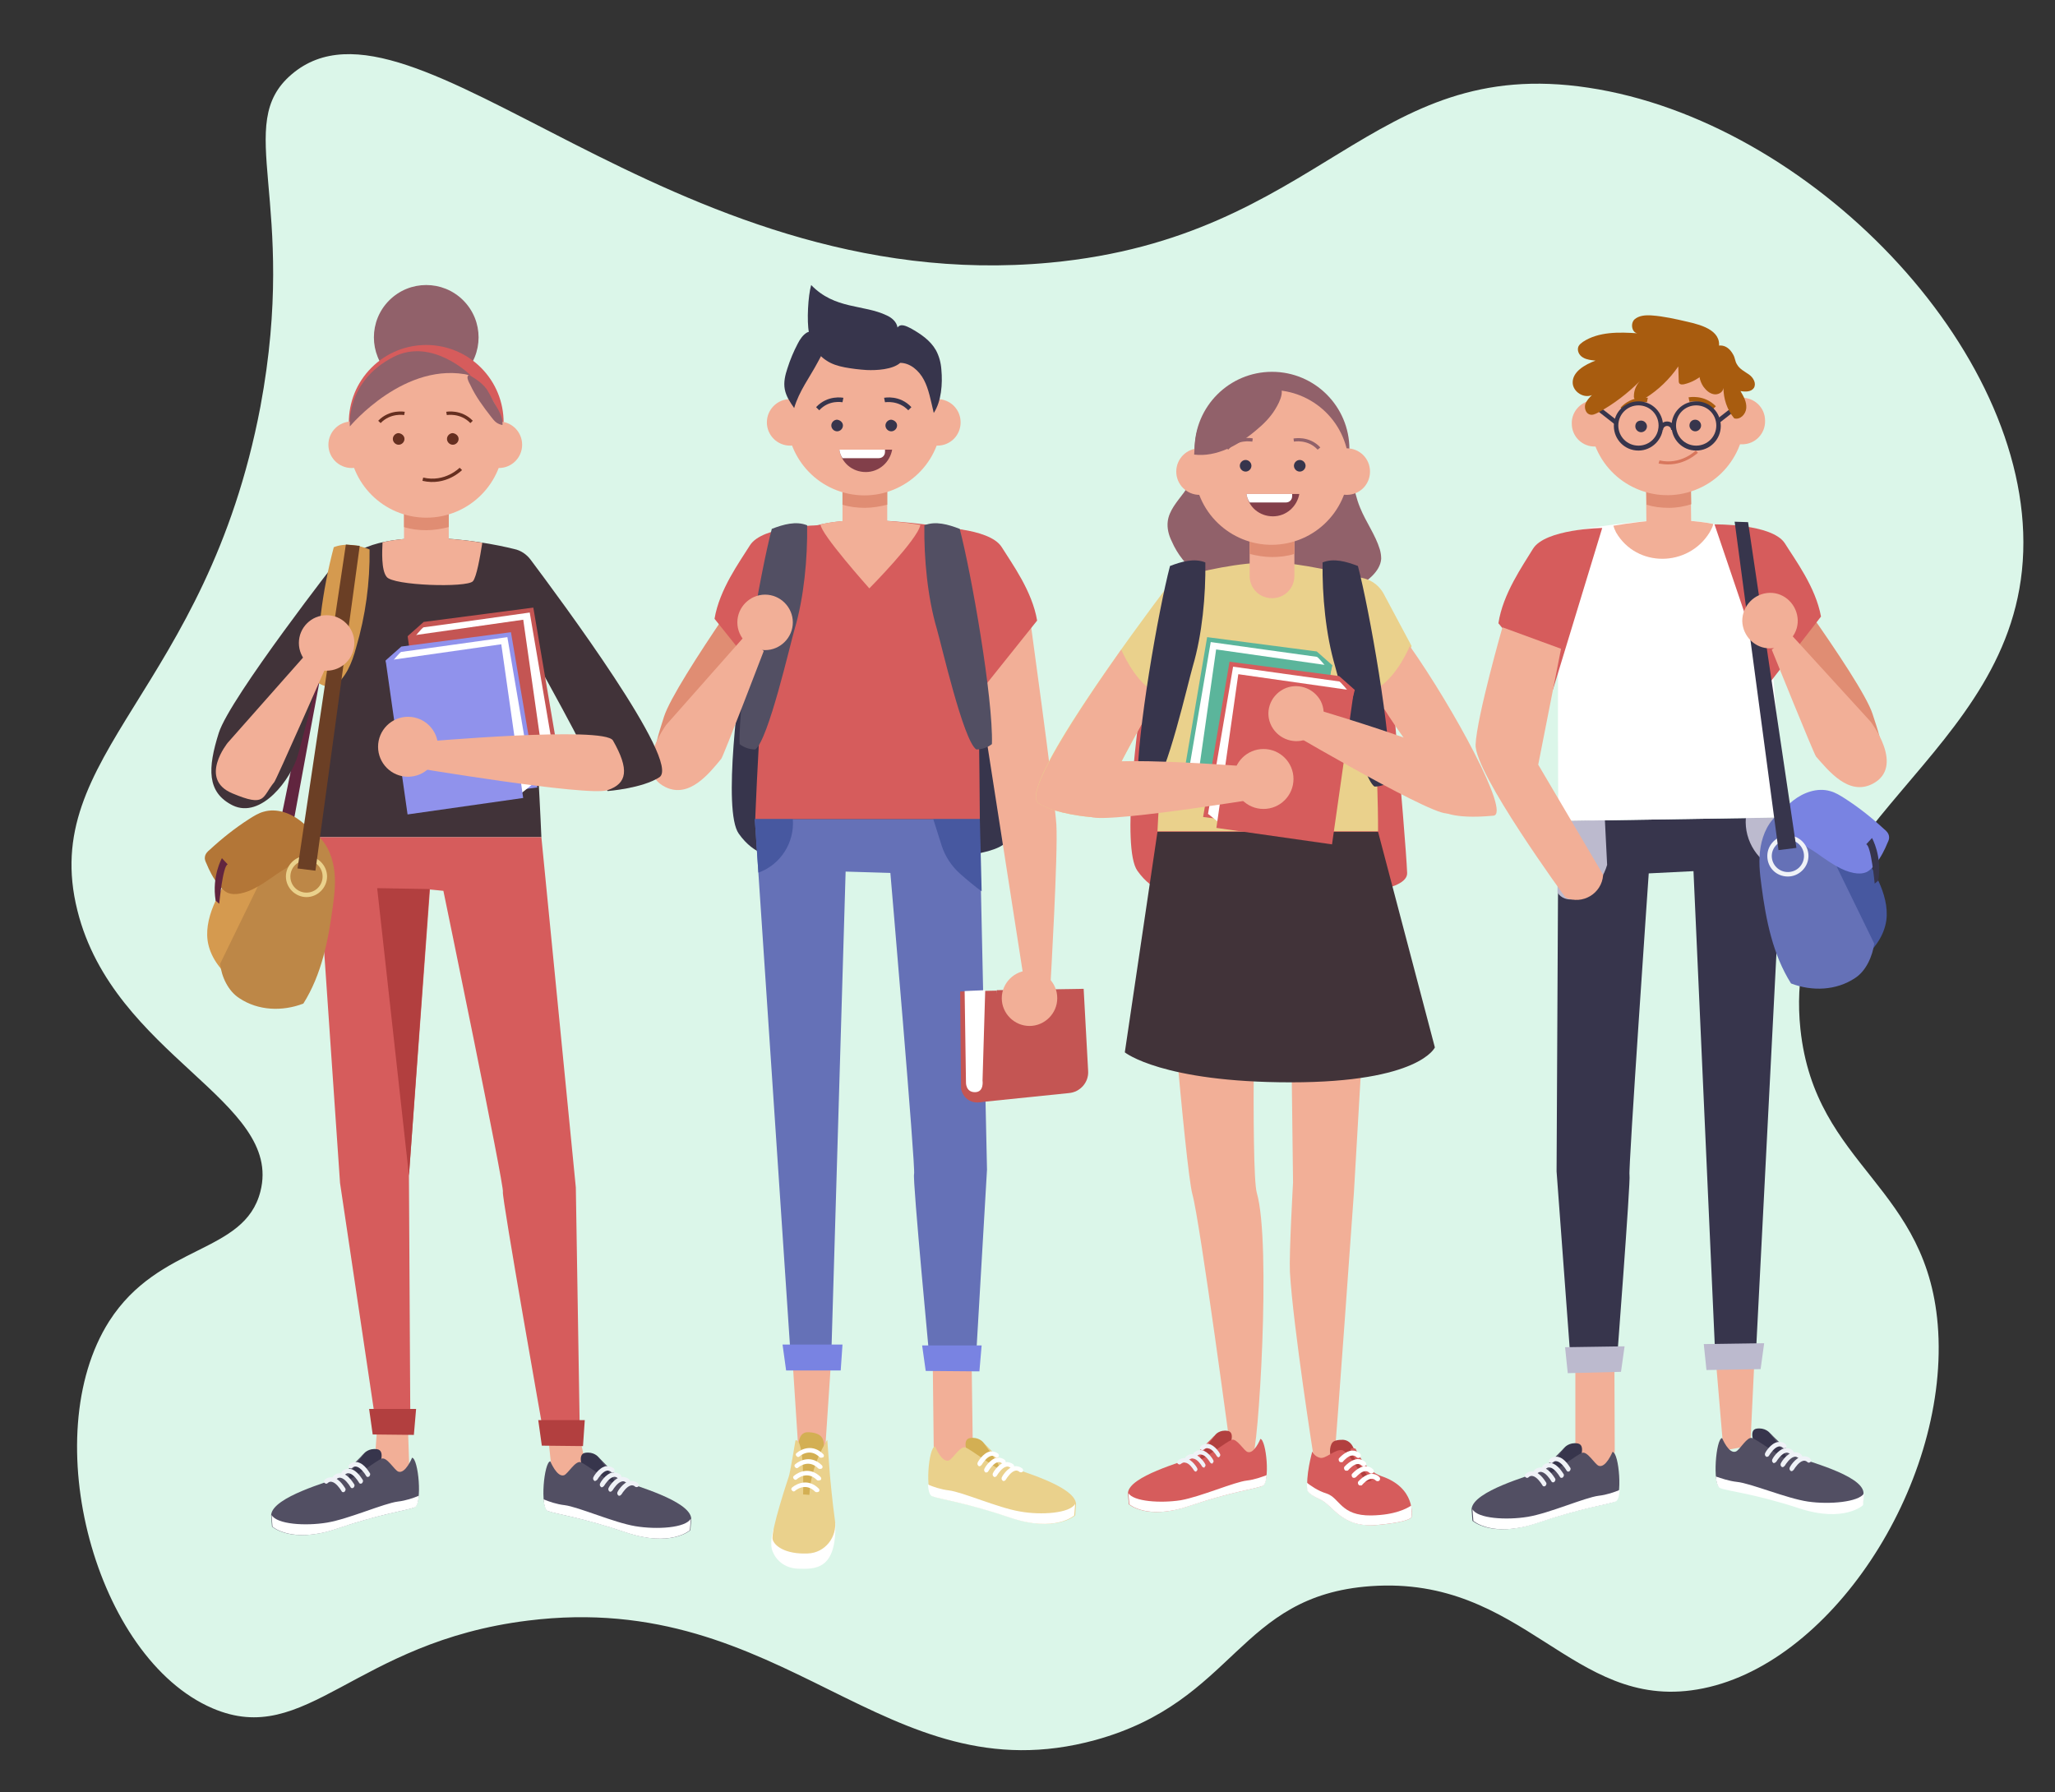 <?xml version="1.0" encoding="utf-8"?>
<!-- Generator: Adobe Illustrator 25.0.0, SVG Export Plug-In . SVG Version: 6.00 Build 0)  -->
<svg version="1.1" xmlns="http://www.w3.org/2000/svg" xmlns:xlink="http://www.w3.org/1999/xlink" x="0px" y="0px"
	 viewBox="0 0 459.3 400.6" style="enable-background:new 0 0 459.3 400.6;" xml:space="preserve">
<rect x="0" y="0" width="459.3" height="400.6" fill="#333333" stroke="none"/>
<style type="text/css">
	.st0{display:none;}
	.st1{display:inline;fill:#CEDBF4;}
	.st2{fill:#DBF6E9;}
	.st3{display:none;opacity:0.7;fill:#FFFFFF;}
	.st4{display:none;fill:#B8C6DD;}
	.st5{fill:#37354C;}
	.st6{fill:#F2AF97;}
	.st7{fill:#D65C5C;}
	.st8{fill:#E08D73;}
	.st9{fill:#6571B7;}
	.st10{fill:#D3AF53;}
	.st11{fill:#EAD18C;}
	.st12{fill:#FFFFFF;}
	.st13{fill:#7983E2;}
	.st14{fill:#524F63;}
	.st15{fill:#823F4A;}
	.st16{fill:#4758A0;}
	.st17{fill:#C45553;}
	.st18{fill:#413339;}
	.st19{fill:#61253F;}
	.st20{fill:#9092EC;}
	.st21{fill:#EFF2F7;}
	.st22{fill:#B23F3F;}
	.st23{fill:#D59A4F;}
	.st24{fill:#91616A;}
	.st25{fill:#662F20;}
	.st26{fill:none;stroke:#662F20;stroke-width:0.75;stroke-miterlimit:10;}
	.st27{fill:#BD8747;}
	.st28{fill:#B37637;}
	.st29{fill:#6B3F25;}
	.st30{fill:#5BB59B;}
	.st31{fill:#BCBACE;}
	.st32{fill:#A85C0F;}
	.st33{fill:#D8775D;}
	.st34{display:inline;}
	.st35{fill:#1D262D;}
</style>
<g id="BACKGROUND" class="st0">
	<rect x="-11.6" y="-48.9" class="st1" width="500" height="500"/>
</g>
<g id="OBJECTS">
	<path class="st2" d="M65.2,16.6c27-23,84,50.1,169.5,42.1C295.5,53,306.2,12.2,355,19.6c49.4,7.4,98.7,58.3,97.2,103.7
		c-1.5,46.1-54.6,61-49.8,106.7c3.3,31.1,28.9,34.8,30.8,67.6c2,34.7-24.3,75.1-53.9,80c-28,4.7-38.7-25.5-72.9-23.1
		c-29.8,2.1-30.1,25.7-61.6,34.4c-47.2,12.9-69-33.9-126.8-26.7c-38.9,4.8-49.5,28.6-70.5,19.6c-26.1-11.2-39.5-60.7-23.1-86.5
		c11.2-17.5,30.2-14.9,33.8-29c5.2-20.3-32.8-30.3-40.9-62.8c-8.8-35,28.8-49,40.9-112.6C66.8,44.8,51.9,27.9,65.2,16.6z"/>
	<path class="st3" d="M416.7,306.1c12.6-26,19.7-55.2,19.7-86c0-108.8-88.2-197-197-197s-197,88.2-197,197c0,30.8,7.1,60,19.7,86
		H416.7z"/>
	<ellipse class="st4" cx="112" cy="339.1" rx="60" ry="12"/>
	<ellipse class="st4" cx="212" cy="339.1" rx="60" ry="12"/>
	<ellipse class="st4" cx="299" cy="339.1" rx="60" ry="12"/>
	<ellipse class="st4" cx="371" cy="339.1" rx="60" ry="12"/>
	<g>
		<path class="st5" d="M177.7,122.9c0,0-9.3,11.1-11,20.8c-1.6,9.6-5.2,37.5-1.6,42.6c3.6,5.1,7.7,5.1,8.8,5.1
			c1.1,0,51.8,3.5,51.5-4.6c-0.3-8.1-5.2-61.6-5.2-61.6S198.3,113.8,177.7,122.9z"/>
		<path class="st6" d="M229.8,135.3c0,0,5.9,42.6,6.3,49c0.4,6.3-1.3,35.4-1.3,35.4l-5.9-0.4l-12.3-79L229.8,135.3z"/>
		<path class="st7" d="M217.1,118.9c-3.6-0.9-15.3-2.6-23.8-2.7l0,0c0,0-0.1,0-0.2,0c-0.2,0-0.2,0-0.2,0l0,0
			c-3.1,0.2-14.5,0.1-18.1,6.1c-4,6.6-6,60.8-6,60.8H219C219,183.1,218.6,119.2,217.1,118.9z"/>
		<path class="st8" d="M174,120.4c0,0-23.1,31.9-25.6,39.8c-2.5,7.9-3.3,10.2,2.5,13.1c6.4,3.1,10.3-4.5,11.8-9.9
			c2.3-8.7,8.2-22.3,8.5-23.4C171.8,138.4,174,120.4,174,120.4z"/>
		<polygon class="st6" points="208.4,298 208.7,324.3 209.9,327.2 217.5,329.1 217,292.3 		"/>
		<polygon class="st6" points="185.9,301.8 184.4,324.4 178.4,323.4 176.9,300.4 		"/>
		<path class="st9" d="M168.7,183.1l8.2,122.7l8.8,0.4l3.3-111.4l10,0.3c0,0,5.7,66.3,5.3,67.3s3.7,43.9,3.7,43.9l10-0.4l2.6-44.5
			l-1.7-78.3H168.7z"/>
		<g>
			<path class="st10" d="M216.3,325c0,0-1.4-3.3,0.5-3.6s2.9,0.9,2.9,0.9l4.5,5.2l2.3,3.8l-3.6-1.7L216.3,325z"/>
			<path class="st11" d="M209,323.3c0,0,1.5,3.7,3.1,3.1c0.9-0.4,2.5-3.3,3.7-2.9c1.2,0.5,5.7,3.9,7.4,4.8c1.7,0.9-3.5-6-3.5-6
				s4.4,4.7,6,5.5c1.5,0.8,14.5,4.2,14.8,8.3l-0.2,2.6c0,0-4.3,3.9-14.3,0.5c-10-3.4-15.7-4.1-17.5-4.8S207.5,323.4,209,323.3z"/>
			<path class="st12" d="M227.9,337.8c-4.8-0.8-12.7-4.3-15.8-4.7c-1.8-0.2-3.5-0.8-4.7-1.3c0.1,1.4,0.4,2.4,0.9,2.6
				c1.8,0.7,7.5,1.4,17.5,4.8c10,3.4,14.3-0.5,14.3-0.5l0.2-2.6C239.2,338.2,232.7,338.7,227.9,337.8z"/>
			<g>
				<path class="st12" d="M218.9,327.7c-0.1,0-0.2,0-0.2-0.1c-0.2-0.1-0.3-0.4-0.2-0.7c0-0.1,1.2-2.2,2.8-2.5
					c0.6-0.1,1.3,0.1,1.8,0.5c0.2,0.2,0.2,0.5,0.1,0.7c-0.2,0.2-0.5,0.2-0.7,0.1c-0.3-0.3-0.7-0.4-1-0.3c-0.9,0.2-1.8,1.5-2.1,2
					C219.2,327.6,219.1,327.7,218.9,327.7z"/>
			</g>
			<g>
				<path class="st12" d="M220.4,329.1c-0.1,0-0.2,0-0.2-0.1c-0.2-0.1-0.3-0.4-0.2-0.7c0-0.1,1.2-2.2,2.8-2.5
					c0.6-0.1,1.3,0.1,1.8,0.5c0.2,0.2,0.2,0.5,0.1,0.7c-0.2,0.2-0.5,0.2-0.7,0.1c-0.3-0.3-0.7-0.4-1-0.3c-0.9,0.2-1.8,1.5-2.1,2
					C220.8,329,220.6,329.1,220.4,329.1z"/>
			</g>
			<g>
				<path class="st12" d="M222.3,330.1c-0.1,0-0.2,0-0.2-0.1c-0.2-0.1-0.3-0.4-0.2-0.7c0-0.1,1.2-2.2,2.8-2.5
					c0.6-0.1,1.3,0.1,1.8,0.5c0.2,0.2,0.2,0.5,0.1,0.7c-0.2,0.2-0.5,0.2-0.7,0.1c-0.3-0.3-0.7-0.4-1-0.3c-0.9,0.2-1.8,1.5-2.1,2
					C222.7,330,222.5,330.1,222.3,330.1z"/>
			</g>
			<g>
				<path class="st12" d="M224.3,331c-0.1,0-0.2,0-0.2-0.1c-0.2-0.1-0.3-0.4-0.2-0.7c0-0.1,1.2-2.2,2.8-2.5c0.6-0.1,1.3,0.1,1.8,0.5
					c0.2,0.2,0.2,0.5,0.1,0.7c-0.2,0.2-0.5,0.2-0.7,0.1c-0.3-0.3-0.7-0.4-1-0.3c-0.9,0.2-1.8,1.5-2.1,2
					C224.7,330.9,224.5,331,224.3,331z"/>
			</g>
		</g>
		<path class="st7" d="M159.7,138.3l12,15l11.5-35.9c0,0-12.8,0-15.6,4.5C165.3,125.6,160.8,131.7,159.7,138.3z"/>
		<polygon class="st13" points="206.1,300.7 219.4,300.7 218.9,306.5 206.9,306.4 		"/>
		<polygon class="st13" points="174.9,300.5 188.3,300.5 187.9,306.3 175.7,306.3 		"/>
		<path class="st14" d="M168.8,167.5c2.9-2,7.8-23.5,8.8-26.9c2.1-7.1,2.9-15.8,2.8-23.2c-2.5-1-5.3-0.2-7.9,0.8
			c-2.6,9.9-7.5,37.9-7.2,48.1C166.3,167.1,167.6,167.5,168.8,167.5z"/>
		<path class="st6" d="M177.2,139.1c0,3.4-2.8,6.2-6.2,6.2c-3.4,0-6.2-2.8-6.2-6.2c0-3.4,2.8-6.2,6.2-6.2
			C174.4,132.9,177.2,135.7,177.2,139.1z"/>
		<path class="st6" d="M166.5,142.1L148.9,162c0,0-7.6,10.2-0.2,13.9c5.3,2.6,9.7-2.9,12.5-6.3c0.5-0.6,9.5-24.1,9.5-24.1
			L166.5,142.1z"/>
		<path class="st6" d="M205.7,117.3c-3.6-0.6-7.8-1-12.4-1.1l0,0c0,0-0.1,0-0.2,0c-0.2,0-0.2,0-0.2,0l0,0c-1.7,0.1-5.6,0.1-9.5,1
			c-0.1,2,10.9,14.3,10.9,14.3S205.2,120.5,205.7,117.3z"/>
		<path class="st6" d="M193.3,104.4L193.3,104.4c-2.8,0-5,2.2-5,5v9.3c0,2.8,2.2,5,5,5l0,0c2.8,0,5-2.2,5-5v-9.3
			C198.3,106.6,196,104.4,193.3,104.4z"/>
		<path class="st8" d="M193.3,101.4L193.3,101.4c-2.8,0-5,2.2-5,5v6.4c1.6,0.5,3.3,0.7,5,0.7c1.7,0,3.4-0.3,5-0.7v-6.4
			C198.3,103.6,196,101.4,193.3,101.4z"/>
		
			<ellipse transform="matrix(0.159 -0.987 0.987 0.159 70.269 269.358)" class="st6" cx="193.3" cy="93.4" rx="17.3" ry="17.3"/>
		<circle class="st6" cx="176.6" cy="94.4" r="5.2"/>
		<path class="st6" d="M214.7,94.4c0,2.9-2.3,5.2-5.2,5.2c-2.9,0-5.2-2.3-5.2-5.2s2.3-5.2,5.2-5.2C212.4,89.2,214.7,91.5,214.7,94.4
			z"/>
		<path class="st5" d="M188.4,95.1c0,0.7-0.6,1.3-1.3,1.3c-0.7,0-1.3-0.6-1.3-1.3c0-0.7,0.6-1.3,1.3-1.3
			C187.8,93.9,188.4,94.4,188.4,95.1z"/>
		<path class="st5" d="M200.5,95.1c0,0.7-0.6,1.3-1.3,1.3c-0.7,0-1.3-0.6-1.3-1.3c0-0.7,0.6-1.3,1.3-1.3
			C199.9,93.9,200.5,94.4,200.5,95.1z"/>
		<g>
			<path class="st5" d="M183.1,91.7l-0.7-0.7c2.6-2.8,6-2.1,6.1-2.1l-0.2,1C188.2,89.9,185.3,89.3,183.1,91.7z"/>
		</g>
		<g>
			<path class="st5" d="M203,91.7c-2.2-2.3-5.1-1.8-5.2-1.8l-0.2-1c0.1,0,3.5-0.7,6.1,2.1L203,91.7z"/>
		</g>
		<g>
			<path class="st12" d="M172.8,341.9c0,0-0.7,2.7-0.3,4.3c0.4,1.5,2,4.2,5.8,4.4c3.8,0.1,8.7,0.4,8.4-10.2L172.8,341.9z"/>
			<path class="st10" d="M178.4,325c0.3-0.6-0.7-5.1,2.4-4.9c3.1,0.2,3.5,1.6,3.3,3.9c-0.2,2.2-1.7,11.2-1.7,11.2l-4.4,0.4
				L178.4,325z"/>
			<path class="st11" d="M177.8,321.9c0,0-1.3,7.8-1.5,8.1c-0.1,0.3-4.1,12.2-3.6,14.1c0.4,1.4,2.8,3.3,7.8,3.1
				c3.9-0.1,6.7-3.7,6.1-7.5c-0.5-3.4-1.1-9.8-1.1-9.9c0-0.2-0.6-8-0.6-8s-3.7,5.5-4,12.3l-1.4-0.1
				C179.5,334,179.9,321.5,177.8,321.9z"/>
			<g>
				<path class="st12" d="M183.6,325.8c-0.1,0-0.3,0-0.4-0.1c-2.2-2.2-4.4-0.3-4.5-0.2c-0.2,0.2-0.5,0.2-0.7-0.1
					c-0.2-0.2-0.2-0.5,0.1-0.7c1.1-0.9,3.6-2,5.9,0.3c0.2,0.2,0.2,0.5,0,0.7C183.9,325.7,183.7,325.8,183.6,325.8z"/>
			</g>
			<g>
				<path class="st12" d="M183.3,328.3c-0.1,0-0.3,0-0.4-0.1c-2.2-2.2-4.4-0.3-4.5-0.2c-0.2,0.2-0.5,0.2-0.7-0.1
					c-0.2-0.2-0.2-0.5,0.1-0.7c1.1-0.9,3.6-2,5.9,0.3c0.2,0.2,0.2,0.5,0,0.7C183.5,328.3,183.4,328.3,183.3,328.3z"/>
			</g>
			<g>
				<path class="st12" d="M183,330.9c-0.1,0-0.3,0-0.4-0.1c-2.2-2.2-4.4-0.3-4.5-0.2c-0.2,0.2-0.5,0.2-0.7-0.1
					c-0.2-0.2-0.2-0.5,0.1-0.7c1.1-0.9,3.6-2,5.9,0.3c0.2,0.2,0.2,0.5,0,0.7C183.2,330.8,183.1,330.9,183,330.9z"/>
			</g>
			<g>
				<path class="st12" d="M182.6,333.5c-0.1,0-0.3,0-0.4-0.1c-2.2-2.2-4.4-0.3-4.5-0.2c-0.2,0.2-0.5,0.2-0.7-0.1
					c-0.2-0.2-0.2-0.5,0.1-0.7c1.1-0.9,3.6-2,5.9,0.3c0.2,0.2,0.2,0.5,0,0.7C182.9,333.4,182.8,333.5,182.6,333.5z"/>
			</g>
		</g>
		<path class="st7" d="M231.8,138.7l-12,15l-11.5-35.9c0,0,12.8,0,15.6,4.5C226.2,126,230.7,132.1,231.8,138.7z"/>
		<path class="st14" d="M218.2,167.5c-2.9-2-7.8-23.5-8.8-26.9c-2.1-7.1-2.9-15.8-2.8-23.2c2.5-1,5.3-0.2,7.9,0.8
			c2.6,9.9,7.5,37.9,7.2,48.1C220.7,167.1,219.4,167.5,218.2,167.5z"/>
		<path class="st5" d="M201.2,81.1c-1.7,1.5-5.3,1.7-7.5,1.6c-1.6-0.1-3.3-0.3-4.9-0.6c-1.5-0.3-2.9-0.7-4.2-1.6
			c-2-1.3-3.3-3.7-3.8-6.2c-0.5-2.5-0.2-8.2,0.5-10.6c5.3,5.5,11.7,4.3,16.9,6.8c1.1,0.5,2.2,1.4,2.4,2.7c0.7-1,2-0.3,3,0.2
			c2.1,1.2,4.3,2.6,5.6,4.9c0.7,1.3,1.1,2.8,1.2,4.3c0.3,3.2,0,7.1-1.7,9.7c-0.7-2.9-1.1-5.3-2.2-7.4S203.4,81.1,201.2,81.1z"/>
		<path class="st5" d="M177.5,91.2c-0.9-1.3-1.8-2.6-2.1-4.2c-0.3-1.6,0.1-3.2,0.6-4.7c0.6-1.9,1.4-3.8,2.3-5.5c0.5-1,1.2-2,2.1-2.5
			c1.5-0.7,3.3,0.1,3.9,1.8c0.5,1.6-0.8,3.4-1.5,4.8C181,84.3,178.6,87.4,177.5,91.2z"/>
		<g>
			<path class="st15" d="M187.6,100.5c0.4,2.9,2.9,5,5.9,5s5.4-2.2,5.9-5H187.6z"/>
			<path class="st12" d="M187.6,100.5c0.1,0.7,0.3,1.3,0.7,1.9h8.1c0.8,0,1.4-0.6,1.4-1.4v-0.5H187.6z"/>
		</g>
		<path class="st16" d="M169.5,195l0.1,0c4.9-1.8,8-6.7,7.6-11.9l0,0h-8.5L169.5,195z"/>
		<path class="st16" d="M219,183.1h-10.4l1.9,6c0.8,2.4,2.2,4.5,4.1,6.2c1.6,1.4,3.5,3,4.8,3.9L219,183.1z"/>
		<path class="st17" d="M214.6,221.6l0.2,21.8l0.2,0.6c1,2.8,4.8,3.3,6.4,0.7l0.3-0.5l1.1-22.8L214.6,221.6z"/>
		<path class="st17" d="M242.2,221l-19.4,0.3l-4.4,25.1l20.5-2.1c2.5-0.2,4.5-2.4,4.3-5L242.2,221z"/>
		<path class="st12" d="M215.6,221.5l0.3,20.4c0,0-0.1,2.2,2,2.2s1.7-2.6,1.7-2.6l0.6-20.2L215.6,221.5z"/>
		<path class="st6" d="M236.3,223.1c0,3.4-2.8,6.2-6.2,6.2c-3.4,0-6.2-2.8-6.2-6.2s2.8-6.2,6.2-6.2
			C233.5,216.9,236.3,219.6,236.3,223.1z"/>
	</g>
	<g>
		<path class="st18" d="M118.6,125.1c-0.9-1.2-2.2-2.1-3.7-2.4c-3.6-0.9-11.1-2.4-19.6-2.5l0,0c0,0-0.1,0-0.2,0c-0.2,0-0.2,0-0.2,0
			l0,0c-3.1,0.2-14.5,0.1-18.1,6.1c-4,6.6-6,60.8-6,60.8H121c0,0-1-24.4-2.8-42.4c4.8,8.8,11.1,20.2,11.1,20.7
			c0,0.8,6.5,11.4,6.5,11.4s7.8-0.6,11.6-3.1C152.3,170.3,125.1,133.8,118.6,125.1z"/>
		<path class="st19" d="M76,122.5c0,0-4,12.5-4.8,18c-0.7,5.5-9,45.4-9,45.4h3c0,0,8-43.8,8.6-45.8c0.5-2,5.2-15.7,5.2-15.7
			L76,122.5z"/>
		<polygon class="st17" points="91.2,142.1 94.7,139 119.2,135.8 125.1,170.5 99.5,173.7 		"/>
		<path class="st12" d="M92.4,142.7c0,0,2-2.5,2.3-2.5s23.7-3.3,23.7-3.3l5.6,32.9l-3,2.4l-23.4,1.6L92.4,142.7z"/>
		
			<rect x="93.5" y="140.1" transform="matrix(0.99 -0.141 0.141 0.99 -21.212 16.671)" class="st17" width="26.1" height="34.7"/>
		<polygon class="st20" points="86.2,147.6 89.7,144.5 114.2,141.3 120.1,176 94.5,179.2 		"/>
		<path class="st12" d="M87.4,148.2c0,0,2-2.5,2.3-2.5c0.2,0,23.7-3.3,23.7-3.3l5.6,32.9l-3,2.4l-23.4,1.6L87.4,148.2z"/>
		
			<rect x="88.6" y="145.6" transform="matrix(0.99 -0.141 0.141 0.99 -22.043 16.022)" class="st20" width="26.1" height="34.7"/>
		<circle class="st6" cx="91.2" cy="166.9" r="6.7"/>
		<path class="st18" d="M76,124.4c0,0-24.6,31.5-27.1,39.4c-2.5,7.9-2.7,13.3,3.1,16.2c6.4,3.1,13.1-5.9,14.6-11.3
			c2.3-8.7,6.3-23.6,6.7-24.7C73.8,142.4,76,124.4,76,124.4z"/>
		<polygon class="st6" points="121.6,312.6 123.5,330.4 126.2,334.5 132,332.1 129.5,321 127.4,310.4 		"/>
		<polygon class="st6" points="90.9,310.8 91.5,328.7 89.4,333.2 83.4,331.6 84.2,320.3 84.9,309.4 		"/>
		<path class="st7" d="M70.7,187.1l5.3,77.3l7.7,51.7h8l-0.3-53.3l4.7-64l3,0.3c0,0,13.7,66.3,13.3,67.3c-0.3,1,9.2,54.6,9.2,54.6h8
			l-0.9-55.6l-7.7-78.3H70.7z"/>
		<g>
			<path class="st5" d="M130.3,328.3c0,0-1.4-3.3,0.5-3.6c1.9-0.3,2.9,0.9,2.9,0.9l4.5,5.2l2.3,3.8l-3.6-1.7L130.3,328.3z"/>
			<path class="st14" d="M123,326.6c0,0,1.5,3.7,3.1,3.1c0.9-0.4,2.5-3.3,3.7-2.9c1.2,0.5,5.7,3.9,7.4,4.8c1.7,0.9-3.5-6-3.5-6
				s4.4,4.7,6,5.5c1.5,0.8,14.5,4.2,14.8,8.3l-0.2,2.6c0,0-4.3,3.9-14.3,0.5c-10-3.4-15.7-4.1-17.5-4.8
				C120.6,337,121.6,326.7,123,326.6z"/>
			<path class="st12" d="M142,341.1c-4.8-0.8-12.7-4.3-15.8-4.7c-1.8-0.2-3.5-0.8-4.7-1.3c0.1,1.4,0.4,2.4,0.9,2.6
				c1.8,0.7,7.5,1.4,17.5,4.8c10,3.4,14.3-0.5,14.3-0.5l0.2-2.6C153.3,341.5,146.8,341.9,142,341.1z"/>
			<g>
				<path class="st21" d="M133,331c-0.1,0-0.2,0-0.2-0.1c-0.2-0.1-0.3-0.4-0.2-0.7c0-0.1,1.2-2.2,2.8-2.5c0.6-0.1,1.3,0.1,1.8,0.5
					c0.2,0.2,0.2,0.5,0.1,0.7c-0.2,0.2-0.5,0.2-0.7,0.1c-0.3-0.3-0.7-0.4-1-0.3c-0.9,0.2-1.8,1.5-2.1,2
					C133.3,330.9,133.1,331,133,331z"/>
			</g>
			<g>
				<path class="st21" d="M134.5,332.4c-0.1,0-0.2,0-0.2-0.1c-0.2-0.1-0.3-0.4-0.2-0.7c0-0.1,1.2-2.2,2.8-2.5
					c0.6-0.1,1.3,0.1,1.8,0.5c0.2,0.2,0.2,0.5,0.1,0.7c-0.2,0.2-0.5,0.2-0.7,0.1c-0.3-0.3-0.7-0.4-1-0.3c-0.9,0.2-1.8,1.5-2.1,2
					C134.8,332.3,134.7,332.4,134.5,332.4z"/>
			</g>
			<g>
				<path class="st21" d="M136.4,333.4c-0.1,0-0.2,0-0.2-0.1c-0.2-0.1-0.3-0.4-0.2-0.7c0-0.1,1.2-2.2,2.8-2.5
					c0.6-0.1,1.3,0.1,1.8,0.5c0.2,0.2,0.2,0.5,0.1,0.7c-0.2,0.2-0.5,0.2-0.7,0.1c-0.3-0.3-0.7-0.4-1-0.3c-0.9,0.2-1.8,1.5-2.1,2
					C136.7,333.3,136.6,333.4,136.4,333.4z"/>
			</g>
			<g>
				<path class="st21" d="M138.4,334.3c-0.1,0-0.2,0-0.2-0.1c-0.2-0.1-0.3-0.4-0.2-0.7c0-0.1,1.2-2.2,2.8-2.5
					c0.6-0.1,1.3,0.1,1.8,0.5c0.2,0.2,0.2,0.5,0.1,0.7c-0.2,0.2-0.5,0.2-0.7,0.1c-0.3-0.3-0.7-0.4-1-0.3c-0.9,0.2-1.8,1.5-2.1,2
					C138.7,334.2,138.6,334.3,138.4,334.3z"/>
			</g>
		</g>
		<g>
			<path class="st5" d="M84.8,327.5c0,0,1.4-3.3-0.5-3.6c-1.9-0.3-2.9,0.9-2.9,0.9l-4.5,5.2l-2.3,3.8l3.6-1.7L84.8,327.5z"/>
			<path class="st14" d="M92.1,325.8c0,0-1.5,3.7-3.1,3.1c-0.9-0.4-2.5-3.3-3.7-2.9c-1.2,0.5-5.7,3.9-7.4,4.8c-1.7,0.9,3.5-6,3.5-6
				s-4.4,4.7-6,5.5c-1.5,0.8-14.5,4.2-14.8,8.3l0.2,2.6c0,0,4.3,3.9,14.3,0.5c10-3.4,15.7-4.1,17.5-4.8
				C94.5,336.1,93.5,325.9,92.1,325.8z"/>
			<path class="st12" d="M73.1,340.3c4.8-0.8,12.7-4.3,15.8-4.7c1.8-0.2,3.5-0.8,4.7-1.3c-0.1,1.4-0.4,2.4-0.9,2.6
				c-1.8,0.7-7.5,1.4-17.5,4.8c-10,3.4-14.3-0.5-14.3-0.5l-0.2-2.6C61.9,340.7,68.3,341.1,73.1,340.3z"/>
			<g>
				<path class="st21" d="M82.2,330.1c-0.2,0-0.3-0.1-0.4-0.3c-0.3-0.5-1.2-1.8-2.1-2c-0.4-0.1-0.7,0-1,0.3
					c-0.2,0.2-0.5,0.1-0.7-0.1c-0.2-0.2-0.1-0.5,0.1-0.7c0.6-0.5,1.2-0.6,1.8-0.5c1.6,0.3,2.7,2.4,2.8,2.5c0.1,0.2,0,0.5-0.2,0.7
					C82.3,330.1,82.2,330.1,82.2,330.1z"/>
			</g>
			<g>
				<path class="st21" d="M80.6,331.6c-0.2,0-0.3-0.1-0.4-0.3c-0.3-0.5-1.2-1.8-2.1-2c-0.4-0.1-0.7,0-1,0.3
					c-0.2,0.2-0.5,0.1-0.7-0.1c-0.2-0.2-0.1-0.5,0.1-0.7c0.6-0.5,1.2-0.6,1.8-0.5c1.6,0.3,2.7,2.4,2.8,2.5c0.1,0.2,0,0.5-0.2,0.7
					C80.8,331.6,80.7,331.6,80.6,331.6z"/>
			</g>
			<g>
				<path class="st21" d="M78.7,332.6c-0.2,0-0.3-0.1-0.4-0.3c-0.3-0.5-1.2-1.8-2.1-2c-0.4-0.1-0.7,0-1,0.3
					c-0.2,0.2-0.5,0.1-0.7-0.1c-0.2-0.2-0.1-0.5,0.1-0.7c0.6-0.5,1.2-0.6,1.8-0.5c1.6,0.3,2.7,2.4,2.8,2.5c0.1,0.2,0,0.5-0.2,0.7
					C78.9,332.6,78.8,332.6,78.7,332.6z"/>
			</g>
			<g>
				<path class="st21" d="M76.7,333.5c-0.2,0-0.3-0.1-0.4-0.3c-0.3-0.5-1.2-1.8-2.1-2c-0.4-0.1-0.7,0-1,0.3
					c-0.2,0.2-0.5,0.1-0.7-0.1c-0.2-0.2-0.1-0.5,0.1-0.7c0.6-0.5,1.2-0.6,1.8-0.5c1.6,0.3,2.7,2.4,2.8,2.5c0.1,0.2,0,0.5-0.2,0.7
					C76.9,333.5,76.8,333.5,76.7,333.5z"/>
			</g>
		</g>
		<polygon class="st22" points="120.3,317.4 130.7,317.4 130.3,323.2 121.1,323.1 		"/>
		<polygon class="st22" points="82.5,314.9 93,314.9 92.5,320.7 83.3,320.6 		"/>
		<path class="st6" d="M94.5,165.8c0,0,40.6-3.6,42.5-0.3c3.7,6.5,3.2,9.6-1.2,11.1c-4.4,1.5-44.2-5.2-44.2-5.2L94.5,165.8z"/>
		<path class="st23" d="M74.4,153.6c2.9-2,4.3-5.5,5.2-8.9c2.1-7.1,3.1-14.5,3-21.9c-2.5-1-5.5-1.5-8-0.5c-2.6,9.9-3.9,20-3.6,30.2
			C71.9,153.2,73.2,153.6,74.4,153.6z"/>
		<path class="st6" d="M105.7,129.9c0.8-0.9,1.6-5.4,2.1-8.6c-3.6-0.6-7.8-1-12.4-1.1l0,0c0,0-0.1,0-0.2,0c-0.2,0-0.2,0-0.2,0l0,0
			c-1.7,0.1-5.6,0.1-9.5,1c-0.1,2-0.3,6.2,0.9,7.7C87.7,130.9,104.4,131.4,105.7,129.9z"/>
		<polygon class="st22" points="96,198.7 84.3,198.5 91.4,262.7 		"/>
		<path class="st6" d="M95.3,108.4L95.3,108.4c-2.8,0-5,2.2-5,5v9.3c0,2.8,2.2,5,5,5h0c2.8,0,5-2.2,5-5v-9.3
			C100.3,110.6,98,108.4,95.3,108.4z"/>
		<path class="st8" d="M95.3,106.4L95.3,106.4c-2.8,0-5,2.2-5,5v6.4c1.6,0.5,3.3,0.7,5,0.7c1.7,0,3.4-0.3,5-0.7v-6.4
			C100.3,108.6,98,106.4,95.3,106.4z"/>
		
			<ellipse transform="matrix(0.707 -0.707 0.707 0.707 -25.419 89.471)" class="st24" cx="95.3" cy="75.4" rx="11.7" ry="11.7"/>
		
			<ellipse transform="matrix(0.707 -0.707 0.707 0.707 -38.855 95.036)" class="st7" cx="95.3" cy="94.4" rx="17.3" ry="17.3"/>
		<circle class="st6" cx="95.3" cy="98.4" r="17.3"/>
		<circle class="st6" cx="78.6" cy="99.4" r="5.2"/>
		<circle class="st6" cx="111.5" cy="99.4" r="5.2"/>
		<path class="st24" d="M78.2,95.3c0,0,12.4-14.9,27-11.4c0,0-8.6-8.6-17.3-4.1C77.2,85.3,78.2,95.3,78.2,95.3z"/>
		<path class="st25" d="M90.4,98.1c0,0.7-0.6,1.3-1.3,1.3c-0.7,0-1.3-0.6-1.3-1.3c0-0.7,0.6-1.3,1.3-1.3
			C89.8,96.9,90.4,97.4,90.4,98.1z"/>
		<path class="st25" d="M102.5,98.1c0,0.7-0.6,1.3-1.3,1.3c-0.7,0-1.3-0.6-1.3-1.3c0-0.7,0.6-1.3,1.3-1.3
			C101.9,96.9,102.5,97.4,102.5,98.1z"/>
		<path class="st26" d="M90.4,92.4c0,0-3.2-0.6-5.6,1.9"/>
		<path class="st26" d="M99.8,92.4c0,0,3.2-0.6,5.6,1.9"/>
		<path class="st26" d="M103,104.8c0,0-3.4,3.5-8.5,2.3"/>
		<path class="st23" d="M48.2,201.3c-1.3,2.8-2.2,5.9-1.8,8.9c0.5,3.5,2.7,6.5,5.5,8.7c1.6,1.3,3.4,2.3,5.4,2.4
			c2.6,0.1,5-1.6,6.5-3.7c5.5-7.9,8-23.5,1.8-31.8c-2.1-2.8-4.5-4.3-7.4-1.7c-2.2,1.9-3.5,5.8-5,8.3
			C51.5,195.3,49.6,198.2,48.2,201.3z"/>
		<path class="st27" d="M49.2,215.4c2.6-5.3,5.2-10.7,7.8-16c2-4.2,4.4-8.9,5.2-13.5c2.4-1.7,5.8-1.4,8.2,0.4
			c2.4,1.7,3.7,4.6,4.2,7.5c0.5,2.9,0.2,5.8-0.2,8.7c-1,7.6-2.5,15.3-6.6,21.8c-4.7,1.8-10.1,1.6-14.3-1.2
			C51,221.5,49.5,218.3,49.2,215.4z"/>
		<path class="st28" d="M67.2,183.5c-2.3-1.8-5.4-2.9-8.2-2.1c-1.2,0.3-2.3,1-3.4,1.7c-3.1,2-6,4.3-8.7,6.8c-0.5,0.4-1,0.9-1.1,1.6
			c-0.1,0.5,0.1,1,0.3,1.4c0.7,1.7,1.5,3.3,2.7,4.8c0.6,0.7,1.2,1.4,2,1.8c0.9,0.4,1.9,0.4,2.9,0.2c2.6-0.5,4.9-2.1,7.1-3.6
			C65.9,192.3,74.7,189.4,67.2,183.5z"/>
		<g>
			<path class="st11" d="M68.5,200.5c-2.5,0-4.6-2.1-4.6-4.6c0-2.5,2.1-4.6,4.6-4.6c2.5,0,4.6,2.1,4.6,4.6
				C73.1,198.4,71,200.5,68.5,200.5z M68.5,192.3c-2,0-3.6,1.6-3.6,3.6c0,2,1.6,3.6,3.6,3.6c2,0,3.6-1.6,3.6-3.6
				C72.1,193.9,70.5,192.3,68.5,192.3z"/>
		</g>
		<path class="st19" d="M49.6,191.8c0,0-2.3,4-1.4,9.5L49,202c0,0,0.8-8.6,1.9-8.8L49.6,191.8z"/>
		<polygon class="st29" points="80.4,122 70.5,194.6 66.5,194.1 77.3,121.7 		"/>
		<circle class="st6" cx="73" cy="143.7" r="6.2"/>
		<path class="st6" d="M68.5,146.1L50.9,166c0,0-6.6,8.1,1,11.3c7.6,3.2,6.6,0.9,9.4-2.5c0.5-0.6,11.4-25.4,11.4-25.4L68.5,146.1z"
			/>
		<path class="st24" d="M105.1,86c1.2,2.6,2.9,4.9,4.7,7.2c0.3,0.4,0.7,0.9,1.1,1.2c0.4,0.3,0.9,0.5,1.4,0.6c0.2-1.8-1-3.5-1.9-5.1
			c-0.7-1.2-1.2-2.5-2.1-3.5c-0.8-0.9-1.8-1.6-2.8-2.2c-0.5-0.3-0.8-0.6-1,0C104.4,84.8,104.9,85.6,105.1,86z"/>
	</g>
	<g>
		<path class="st24" d="M264.6,110.1c-1.5,2-3.3,4-3.6,6.4c-0.2,1.5,0.2,3.1,0.9,4.5c2.5,5.8,8.1,9.9,14.1,11.8
			c6,1.9,12.5,1.8,18.8,0.8c4.3-0.7,8.8-1.8,11.9-4.9c1-1,1.9-2.3,2-3.8c0-0.7-0.1-1.4-0.3-2.1c-1-3.3-3.1-6.1-4.4-9.3
			c-1.7-4.1-1.9-8.5-2.7-12.9c-0.8-4.3-2.1-8.8-5.4-11.7c-3.1-2.8-7.6-3.7-11.6-3c-5.6,1-10.9,5.1-13.6,10.1
			C268.1,100.7,267.7,105.8,264.6,110.1z"/>
		<path class="st7" d="M266.8,131.2c0,0-9.3,11.1-11,20.8c-1.6,9.6-5.2,37.5-1.6,42.6c3.6,5.1,7.7,5.1,8.8,5.1
			c1.1,0,51.8,3.5,51.5-4.6c-0.3-8.1-5.2-61.6-5.2-61.6S287.3,122,266.8,131.2z"/>
		<path class="st11" d="M315.5,144.4c-2.6-4.9-4.9-9.2-6.3-11.8c-0.9-1.6-2.4-2.8-4.2-3.3c-4.8-1.2-14.6-3.5-20.4-3.6
			c-7.9-0.1-16.3,2.1-20,3c-1.5,0.4-2.8,1.2-3.7,2.4c-6.5,8.6-33.7,45.2-28.8,48.4c3.8,2.5,11.6,3.1,11.6,3.1s6.5-10.6,6.5-11.4
			c0-0.5,6.4-11.9,11.1-20.7c-1.8,18-2.6,35.3-2.6,35.3H308c0,0,0.1-13.3-1.4-30.6c0.4,1.4,1.1,3.1,2,5"/>
		<path class="st6" d="M260.2,202.6c0,0,4.7,58.3,6.3,64.3c1.7,6,8.7,58.5,8.7,58.5s3.3,0.5,4.7,0.2c1.3-0.3,4.3-47.7,1-59
			c-1.4-4.9-0.3-59-0.3-59l7.7-0.3l0.7,57c0,0-0.9,15.9-0.7,20c0.7,12,5.3,41.3,5.3,41.3s4.3,1.3,4.7-0.7c0.3-2,4.3-58.3,4.3-58.3
			l4.3-74l-42.7,2L260.2,202.6z"/>
		<g>
			<path class="st6" d="M315.1,144.4c9.8,13.9,22.6,37.5,18.7,37.9c-9.4,0.9-11.6-1.1-11.6-1.1s-2-7.3-4.4-10.8
				c-0.9-1.3-6.6-8.4-10.9-16.1C311.2,152.4,314.1,146.7,315.1,144.4z"/>
		</g>
		<path class="st18" d="M258.7,185.9l-7.3,49.3c0,0,8.3,6.7,37.1,6.7c28.8,0,32.2-7.8,32.2-7.8L308,185.9H258.7z"/>
		<g>
			<path class="st22" d="M274.8,323.2c0,0,1.4-3.1-0.4-3.4c-1.8-0.3-2.7,0.8-2.7,0.8l-4.2,4.9l-2.2,3.6l3.4-1.6L274.8,323.2z"/>
			<path class="st7" d="M281.7,321.6c0,0-1.4,3.5-2.9,2.9c-0.8-0.3-2.4-3.1-3.5-2.7c-1.1,0.4-5.3,3.6-7,4.5
				c-1.6,0.8,3.3-5.6,3.3-5.6s-4.2,4.4-5.6,5.2c-1.4,0.8-13.7,4-13.9,7.8l0.2,2.5c0,0,4,3.6,13.4,0.4c9.4-3.2,14.8-3.8,16.4-4.5
				C284,331.4,283,321.7,281.7,321.6z"/>
			<path class="st12" d="M263.9,335.3c4.5-0.8,12-4.1,14.8-4.4c1.7-0.2,3.3-0.8,4.4-1.2c-0.1,1.3-0.4,2.2-0.9,2.4
				c-1.7,0.7-7,1.3-16.4,4.5c-9.4,3.2-13.4-0.4-13.4-0.4l-0.2-2.5C253.3,335.6,259.4,336,263.9,335.3z"/>
			<g>
				<path class="st21" d="M272.4,325.7c-0.2,0-0.3-0.1-0.4-0.2c-0.3-0.5-1.1-1.7-2-1.8c-0.3-0.1-0.6,0-1,0.3
					c-0.2,0.2-0.5,0.1-0.7-0.1c-0.2-0.2-0.1-0.5,0.1-0.7c0.5-0.4,1.1-0.6,1.7-0.5c1.5,0.3,2.6,2.2,2.6,2.3c0.1,0.2,0,0.5-0.2,0.6
					C272.5,325.7,272.4,325.7,272.4,325.7z"/>
			</g>
			<g>
				<path class="st21" d="M270.9,327.1c-0.2,0-0.3-0.1-0.4-0.2c-0.3-0.5-1.1-1.7-2-1.8c-0.3-0.1-0.6,0-1,0.3
					c-0.2,0.2-0.5,0.1-0.7-0.1c-0.2-0.2-0.1-0.5,0.1-0.7c0.5-0.4,1.1-0.6,1.7-0.5c1.5,0.3,2.6,2.2,2.6,2.3c0.1,0.2,0,0.5-0.2,0.6
					C271.1,327.1,271,327.1,270.9,327.1z"/>
			</g>
			<g>
				<path class="st21" d="M269.1,328c-0.2,0-0.3-0.1-0.4-0.2c-0.3-0.5-1.1-1.7-2-1.8c-0.3-0.1-0.6,0-1,0.3c-0.2,0.2-0.5,0.1-0.7-0.1
					c-0.2-0.2-0.1-0.5,0.1-0.7c0.5-0.4,1.1-0.6,1.7-0.5c1.5,0.3,2.6,2.2,2.6,2.3c0.1,0.2,0,0.5-0.2,0.6
					C269.3,328,269.2,328,269.1,328z"/>
			</g>
			<g>
				<path class="st21" d="M267.3,328.9c-0.2,0-0.3-0.1-0.4-0.2c-0.3-0.5-1.1-1.7-2-1.8c-0.3-0.1-0.6,0-1,0.3
					c-0.2,0.2-0.5,0.1-0.7-0.1c-0.2-0.2-0.1-0.5,0.1-0.7c0.5-0.4,1.1-0.6,1.7-0.5c1.5,0.3,2.6,2.2,2.6,2.3c0.1,0.2,0,0.5-0.2,0.6
					C267.4,328.8,267.4,328.9,267.3,328.9z"/>
			</g>
		</g>
		<g>
			<path class="st22" d="M302.3,323.2c-0.5-0.9-1.4-1.5-2.5-1.4c-0.6,0-1.2,0.1-1.6,0.3c-1.1,0.5-1.1,2.9-0.7,3.4
				c0.4,0.5,5.2,8.5,5.2,8.5s4.8-1.6,4.7-2.2c-0.1-0.6-4-6.4-4-6.4S302.8,324.2,302.3,323.2z"/>
			<path class="st7" d="M293.3,324.4c0,0-1.6,5.7-1,8.6c0,0-0.1,0.8,2.8,2.1c2.9,1.3,4.7,6.5,13,5.7c8.3-0.8,7.4-2,7.4-2
				s1-6.3-6.8-8.9c-3.8-1.3-5.7-6.1-5.7-6.1s-1.4-0.6-1.1,0.6c0.3,1.2,4.7,6.5,4.7,6.5l-1.4,0.3c0,0-3.7-6.9-5.3-7.1
				c-1.6-0.2-3.7,2.1-4.9,1.7C293.7,325.5,293.3,324.4,293.3,324.4z"/>
			<path class="st12" d="M308.1,340.8c8.3-0.8,7.4-2,7.4-2s0.1-1-0.1-2.3c-0.9,0.6-3.5,2.1-8.9,2.2c-6.9,0.1-7-3.9-10-4.9
				c-2-0.6-3.6-1.8-4.4-2.4c0,0.6,0,1.1,0.1,1.6c0,0-0.1,0.8,2.8,2.1C298,336.4,299.8,341.7,308.1,340.8z"/>
			<g>
				<path class="st12" d="M299.8,326.8c-0.1,0-0.3,0-0.4-0.1c-0.2-0.2-0.3-0.6-0.1-0.8c0.1-0.1,1.4-1.6,2.9-1.7
					c0.7,0,1.3,0.2,1.8,0.7c0.2,0.2,0.2,0.6,0,0.8c-0.2,0.2-0.6,0.2-0.8,0c-0.3-0.3-0.6-0.4-0.9-0.4c-0.9,0-1.8,1-2.1,1.3
					C300.1,326.8,300,326.8,299.8,326.8z"/>
			</g>
			<g>
				<path class="st12" d="M301,328.7c-0.1,0-0.3,0-0.4-0.1c-0.2-0.2-0.3-0.6-0.1-0.8c0.1-0.1,1.4-1.6,2.9-1.7c0.7,0,1.3,0.2,1.8,0.7
					c0.2,0.2,0.2,0.6,0,0.8c-0.2,0.2-0.6,0.2-0.8,0c-0.3-0.3-0.6-0.4-0.9-0.4c-0.9,0-1.8,1-2.1,1.3
					C301.3,328.7,301.1,328.7,301,328.7z"/>
			</g>
			<g>
				<path class="st12" d="M302.7,330.3c-0.1,0-0.3,0-0.4-0.1c-0.2-0.2-0.3-0.6-0.1-0.8c0.1-0.1,1.4-1.6,2.9-1.7
					c0.7,0,1.3,0.2,1.8,0.7c0.2,0.2,0.2,0.6,0,0.8c-0.2,0.2-0.6,0.2-0.8,0c-0.3-0.3-0.6-0.4-0.9-0.4c-0.9,0-1.8,1-2.1,1.3
					C303,330.2,302.8,330.3,302.7,330.3z"/>
			</g>
			<g>
				<path class="st12" d="M304.1,332c-0.1,0-0.3,0-0.4-0.1c-0.2-0.2-0.3-0.6-0.1-0.8c0.1-0.1,1.4-1.6,2.9-1.7c0.7,0,1.3,0.2,1.8,0.7
					c0.2,0.2,0.2,0.6,0,0.8c-0.2,0.2-0.6,0.2-0.8,0c-0.3-0.3-0.6-0.4-0.9-0.4c-0.9,0-1.8,1-2.1,1.3C304.4,332,304.3,332,304.1,332z"
					/>
			</g>
		</g>
		<path class="st5" d="M307.2,175.8c-2.9-2-7.8-23.5-8.8-26.9c-2.1-7.1-2.9-15.8-2.8-23.2c2.5-1,5.3-0.2,7.9,0.8
			c2.6,9.9,7.5,37.9,7.2,48.1C309.7,175.4,308.4,175.8,307.2,175.8z"/>
		<g>
			<polygon class="st30" points="297.8,148.7 294.3,145.6 269.8,142.4 263.9,177.1 289.5,180.3 			"/>
			<path class="st12" d="M296.6,149.3c0,0-2-2.5-2.3-2.5c-0.2,0-23.7-3.3-23.7-3.3l-5.6,32.9l3,2.4l23.4,1.6L296.6,149.3z"/>
			
				<rect x="269.4" y="146.7" transform="matrix(-0.99 -0.141 0.141 -0.99 538.776 366.398)" class="st30" width="26.1" height="34.7"/>
			<polygon class="st7" points="302.8,154.2 299.3,151.1 274.8,147.9 268.9,182.6 294.5,185.8 			"/>
			<path class="st12" d="M301.6,154.8c0,0-2-2.5-2.3-2.5c-0.2,0-23.7-3.3-23.7-3.3l-5.6,32.9l3,2.4l23.4,1.6L301.6,154.8z"/>
			
				<rect x="274.4" y="152.2" transform="matrix(-0.99 -0.141 0.141 -0.99 547.907 378.084)" class="st7" width="26.1" height="34.7"/>
		</g>
		<path class="st6" d="M284.3,114.4L284.3,114.4c2.8,0,5,2.2,5,5v9.3c0,2.8-2.2,5-5,5l0,0c-2.8,0-5-2.2-5-5v-9.3
			C279.3,116.6,281.5,114.4,284.3,114.4z"/>
		<path class="st8" d="M284.3,112.4L284.3,112.4c2.8,0,5,2.2,5,5v6.4c-1.6,0.5-3.3,0.7-5,0.7s-3.4-0.3-5-0.7v-6.4
			C279.3,114.6,281.5,112.4,284.3,112.4z"/>
		<circle class="st24" cx="284.3" cy="100.4" r="17.3"/>
		
			<ellipse transform="matrix(0.987 -0.159 0.159 0.987 -12.995 46.628)" class="st6" cx="284.3" cy="104.4" rx="17.3" ry="17.3"/>
		<path class="st6" d="M295.8,105.4c0,2.9,2.3,5.2,5.2,5.2c2.9,0,5.2-2.3,5.2-5.2s-2.3-5.2-5.2-5.2
			C298.1,100.1,295.8,102.5,295.8,105.4z"/>
		<circle class="st6" cx="268.1" cy="105.4" r="5.2"/>
		<path class="st5" d="M289.2,104.1c0,0.7,0.6,1.3,1.3,1.3c0.7,0,1.3-0.6,1.3-1.3c0-0.7-0.6-1.3-1.3-1.3
			C289.8,102.8,289.2,103.4,289.2,104.1z"/>
		<path class="st5" d="M277.1,104.1c0,0.7,0.6,1.3,1.3,1.3c0.7,0,1.3-0.6,1.3-1.3c0-0.7-0.6-1.3-1.3-1.3
			C277.7,102.8,277.1,103.4,277.1,104.1z"/>
		<g>
			<path class="st24" d="M294.5,100.5c-2.2-2.4-5.3-1.8-5.3-1.8l-0.1-0.7c0.1,0,3.5-0.7,6,2L294.5,100.5z"/>
		</g>
		<g>
			<path class="st24" d="M274.5,100.5l-0.5-0.5c2.5-2.7,5.8-2.1,6-2l-0.1,0.7C279.6,98.7,276.7,98.1,274.5,100.5z"/>
		</g>
		<path class="st6" d="M284.2,162.3c1.6,3,5.3,4.2,8.3,2.7c3-1.6,4.2-5.3,2.7-8.3c-1.6-3-5.3-4.2-8.3-2.7
			C283.8,155.6,282.6,159.3,284.2,162.3z"/>
		<g>
			<path class="st6" d="M250.6,145.2c-9.8,13.9-21.8,32.1-18.5,34.3c3.8,2.5,11.6,3.1,11.6,3.1s6.5-10.6,6.5-11.4
				c0-0.4,4.4-8.4,8.7-16.1C254.5,153.2,251.7,147.6,250.6,145.2z"/>
		</g>
		<path class="st5" d="M257.8,175.8c2.9-2,7.8-23.5,8.8-26.9c2.1-7.1,2.9-15.8,2.8-23.2c-2.5-1-5.3-0.2-7.9,0.8
			c-2.6,9.9-7.5,37.9-7.2,48.1C255.4,175.4,256.6,175.8,257.8,175.8z"/>
		<path class="st6" d="M285.1,171.8c0,0-40.6-3.6-42.5-0.3c-3.7,6.5-3.2,9.6,1.2,11.1c4.4,1.5,44.2-5.2,44.2-5.2L285.1,171.8z"/>
		<circle class="st6" cx="282.4" cy="174.1" r="6.7"/>
		<path class="st6" d="M288.6,156.9c0,0,39.2,11.2,39.8,15c1.1,7.4-0.5,10-5.1,9.9s-39.4-20.7-39.4-20.7L288.6,156.9z"/>
		<path class="st24" d="M285,91.5c-1.1,1.8-2.6,3.3-4.3,4.7c-3.9,3.3-8.8,6-13.8,5.4c0.1-2.3,0.3-4.7,1.2-6.8
			c1.4-3.3,4.3-5.8,7.5-7.2c2.3-1,6.7-2.7,9.2-2C287.8,86.4,286.1,89.7,285,91.5z"/>
		<g>
			<path class="st15" d="M278.6,110.4c0.4,2.9,2.9,5,5.9,5s5.4-2.2,5.9-5H278.6z"/>
			<path class="st12" d="M278.6,110.4c0.1,0.7,0.3,1.3,0.7,1.9h8.1c0.8,0,1.4-0.6,1.4-1.4v-0.5H278.6z"/>
		</g>
	</g>
	<g>
		<polygon class="st6" points="360.8,298.2 360.9,324.5 359.7,327.4 352.1,329.5 352.1,292.6 		"/>
		<polygon class="st6" points="383.3,301.7 385.2,324.2 391.2,323.1 392.3,300.2 		"/>
		<path class="st5" d="M398.6,182.7l-6.3,122.8l-8.8,0.5l-5-111.3l-10,0.5c0,0-4.6,66.4-4.3,67.4c0.3,1-3,43.9-3,43.9l-10-0.2
			l-3.3-44.5l0.4-78.3L398.6,182.7z"/>
		<polygon class="st31" points="363.1,300.9 349.8,301.1 350.4,306.9 362.3,306.6 		"/>
		<polygon class="st31" points="394.3,300.2 380.8,300.4 381.4,306.2 393.5,306 		"/>
		<path class="st31" d="M398,194.6l-0.1,0c-4.9-1.7-8.1-6.6-7.7-11.8l0,0l8.5-0.1L398,194.6z"/>
		<path class="st31" d="M348.3,183.5l10.4-0.2l0.5,10c-0.7,2.4-2.1,4.5-4,6.2c-1.6,1.4-5.4,2.6-7.1,0L348.3,183.5z"/>
		<path class="st16" d="M419.8,196.8c1.3,2.8,2.2,5.9,1.8,8.9c-0.5,3.5-2.7,6.5-5.5,8.7c-1.6,1.3-3.4,2.3-5.4,2.4
			c-2.6,0.1-5-1.6-6.5-3.7c-5.5-7.9-8-23.5-1.8-31.8c2.1-2.8,4.5-4.3,7.4-1.7c2.2,1.9,3.5,5.8,5,8.3
			C416.5,190.8,418.4,193.7,419.8,196.8z"/>
		<path class="st9" d="M418.9,210.9c-2.6-5.3-5.2-10.7-7.8-16c-2-4.2-4.4-8.9-5.2-13.5c-2.4-1.7-5.8-1.4-8.2,0.4
			c-2.4,1.7-3.7,4.6-4.2,7.5c-0.5,2.9-0.2,5.8,0.2,8.7c1,7.6,2.5,15.3,6.6,21.8c4.7,1.8,10.1,1.6,14.3-1.2
			C417.1,217,418.5,213.7,418.9,210.9z"/>
		<path class="st13" d="M400.8,178.9c2.3-1.8,5.4-2.9,8.2-2.1c1.2,0.3,2.3,1,3.4,1.7c3.1,2,6,4.3,8.7,6.8c0.5,0.4,1,0.9,1.1,1.6
			c0.1,0.5-0.1,1-0.3,1.4c-0.7,1.7-1.5,3.3-2.7,4.8c-0.6,0.7-1.2,1.4-2,1.8c-0.9,0.4-1.9,0.4-2.9,0.2c-2.6-0.5-4.9-2.1-7.1-3.6
			C402.2,187.7,393.3,184.9,400.8,178.9z"/>
		<g>
			<path class="st21" d="M395,191.3c0-2.5,2.1-4.6,4.6-4.6c2.5,0,4.6,2.1,4.6,4.6c0,2.5-2.1,4.6-4.6,4.6
				C397,195.9,395,193.9,395,191.3z M396,191.3c0,2,1.6,3.6,3.6,3.6c2,0,3.6-1.6,3.6-3.6c0-2-1.6-3.6-3.6-3.6
				C397.6,187.8,396,189.4,396,191.3z"/>
		</g>
		<path class="st5" d="M418.4,187.3c0,0,2.3,4,1.4,9.5l-0.8,0.7c0,0-0.8-8.6-1.9-8.8L418.4,187.3z"/>
		<path class="st12" d="M349.2,119.2c3.6-0.9,15.3-2.8,23.8-3l0,0c0,0,0.1,0,0.2,0c0.2,0,0.2,0,0.2,0l0,0c3.1,0.2,14.5-0.1,18.2,5.8
			c4.1,6.6,7,60.7,7,60.7l-50.3,0.8C348.3,183.5,347.8,119.6,349.2,119.2z"/>
		<path class="st8" d="M392.3,120.1c0,0,23.6,31.5,26.2,39.4c2.6,7.9,3.4,10.2-2.3,13.1c-6.4,3.2-10.4-4.3-11.9-9.7
			c-2.4-8.6-8.5-22.2-8.9-23.3C394.9,138.1,392.3,120.1,392.3,120.1z"/>
		<path class="st7" d="M407,137.8l-11.7,15.1l-12.1-35.7c0,0,12.8-0.2,15.7,4.2C401.2,125.1,405.8,131.2,407,137.8z"/>
		<path class="st6" d="M360.6,117.5c3.5-0.6,7.8-1.2,12.4-1.3l0,0c0,0,0.1,0,0.2,0c0.2,0,0.2,0,0.2,0l0,0c1.7,0.1,5.6,0.1,9.5,0.9
			c0,0.4-0.3,1-0.8,1.9c-4.8,7.8-16.3,7.9-20.9,0C360.9,118.4,360.7,117.9,360.6,117.5z"/>
		<path class="st6" d="M372.8,104.4L372.8,104.4c2.8,0,5,2.2,5.1,4.9l0.1,9.3c0,2.8-2.2,5-4.9,5.1h0c-2.8,0-5-2.2-5.1-4.9l-0.1-9.3
			C367.9,106.7,370.1,104.5,372.8,104.4z"/>
		<path class="st8" d="M372.8,101.4L372.8,101.4c2.8,0,5,2.2,5.1,4.9l0.1,6.4c-1.6,0.5-3.2,0.8-5,0.8s-3.4-0.2-5-0.7l-0.1-6.4
			C367.8,103.7,370,101.5,372.8,101.4z"/>
		<ellipse transform="matrix(0.934 -0.357 0.357 0.934 -8.794 139.189)" class="st6" cx="372.7" cy="93.4" rx="17.3" ry="17.3"/>
		<path class="st6" d="M384.1,94.2c0,2.9,2.4,5.2,5.3,5.1c2.9,0,5.2-2.4,5.1-5.3c0-2.9-2.4-5.2-5.3-5.1
			C386.4,89,384.1,91.4,384.1,94.2z"/>
		<path class="st6" d="M351.3,94.7c0,2.9,2.4,5.2,5.3,5.1c2.9,0,5.2-2.4,5.1-5.3c0-2.9-2.4-5.2-5.3-5.1
			C353.5,89.5,351.2,91.9,351.3,94.7z"/>
		<path class="st5" d="M377.6,95.1c0,0.7,0.6,1.3,1.3,1.3c0.7,0,1.3-0.6,1.3-1.3c0-0.7-0.6-1.3-1.3-1.3
			C378.1,93.8,377.6,94.4,377.6,95.1z"/>
		<path class="st5" d="M365.5,95.3c0,0.7,0.6,1.3,1.3,1.3c0.7,0,1.3-0.6,1.3-1.3c0-0.7-0.6-1.3-1.3-1.3
			C366,94,365.5,94.5,365.5,95.3z"/>
		<g>
			<path class="st32" d="M382.8,91.5l0.7-0.7c-2.6-2.7-6-2-6.1-2l0.2,1C377.7,89.8,380.6,89.2,382.8,91.5z"/>
		</g>
		<g>
			<path class="st32" d="M362.9,91.8c2.2-2.4,5-1.9,5.2-1.9l0.2-1c-0.1,0-3.5-0.6-6.1,2.2L362.9,91.8z"/>
		</g>
		<path class="st7" d="M334.9,139.3l12.2,14.8l11-36.1c0,0-12.8,0.2-15.5,4.7C340.3,126.5,335.9,132.7,334.9,139.3z"/>
		<polygon class="st5" points="387.7,116.6 397.5,190 401.5,189.5 390.7,116.7 		"/>
		<path class="st6" d="M389.4,138.8c0.1,3.4,2.9,6.2,6.3,6.1c3.4-0.1,6.2-2.9,6.1-6.3c-0.1-3.4-2.9-6.2-6.3-6.1
			C392.1,132.6,389.4,135.4,389.4,138.8z"/>
		<path class="st6" d="M400.2,141.7l17.9,19.6c0,0,7.8,10.1,0.4,13.9c-5.3,2.7-9.7-2.8-12.6-6.1c-0.5-0.6-9.9-23.9-9.9-23.9
			L400.2,141.7z"/>
		<path class="st6" d="M335.8,140.2c0,0-5.7,19.9-6,26.2c-0.3,6.3,20.1,34.2,20.1,34.2l0,0c3.8,1.7,8.1-0.9,8.4-5l0-0.1l-14.5-24.6
			l5.1-25.9L335.8,140.2z"/>
		<g>
			<path class="st5" d="M392.2,322.9c0,0-1.5-3.3,0.4-3.6c1.9-0.3,2.9,0.9,2.9,0.9l4.6,5.2l2.4,3.7l-3.6-1.7L392.2,322.9z"/>
			<path class="st14" d="M384.9,321.4c0,0,1.5,3.7,3.1,3c0.9-0.4,2.5-3.4,3.6-3c1.2,0.4,5.8,3.8,7.5,4.7c1.7,0.9-3.6-5.9-3.6-5.9
				s4.5,4.6,6.1,5.4c1.5,0.8,14.6,4,14.9,8l-0.2,2.6c0,0-4.2,4-14.3,0.7c-10.1-3.3-15.8-3.8-17.6-4.5
				C382.7,331.8,383.5,321.5,384.9,321.4z"/>
			<path class="st12" d="M404.1,335.6c-4.8-0.7-12.8-4.1-15.9-4.4c-1.8-0.2-3.5-0.8-4.7-1.2c0.1,1.3,0.4,2.4,1,2.6
				c1.8,0.7,7.5,1.2,17.6,4.5c10.1,3.3,14.3-0.7,14.3-0.7l0.2-2.6C415.4,335.7,408.9,336.3,404.1,335.6z"/>
			<g>
				<path class="st21" d="M394.9,325.6c-0.1,0-0.2,0-0.2-0.1c-0.2-0.1-0.3-0.4-0.2-0.7c0-0.1,1.2-2.2,2.8-2.5c0.6-0.1,1.3,0,1.8,0.5
					c0.2,0.2,0.3,0.5,0.1,0.7c-0.2,0.2-0.5,0.3-0.7,0.1c-0.3-0.3-0.7-0.4-1-0.3c-0.9,0.2-1.8,1.5-2.1,2
					C395.3,325.5,395.1,325.6,394.9,325.6z"/>
			</g>
			<g>
				<path class="st21" d="M396.5,327c-0.1,0-0.2,0-0.2-0.1c-0.2-0.1-0.3-0.4-0.2-0.7c0-0.1,1.2-2.2,2.8-2.5c0.6-0.1,1.3,0,1.8,0.5
					c0.2,0.2,0.3,0.5,0.1,0.7c-0.2,0.2-0.5,0.3-0.7,0.1c-0.3-0.3-0.7-0.4-1-0.3c-0.9,0.2-1.8,1.5-2.1,2
					C396.8,326.9,396.6,327,396.5,327z"/>
			</g>
			<g>
				<path class="st21" d="M398.4,327.9c-0.1,0-0.2,0-0.2-0.1c-0.2-0.1-0.3-0.4-0.2-0.7c0-0.1,1.2-2.2,2.8-2.5c0.6-0.1,1.3,0,1.8,0.5
					c0.2,0.2,0.3,0.5,0.1,0.7c-0.2,0.2-0.5,0.3-0.7,0.1c-0.3-0.3-0.7-0.4-1-0.3c-0.9,0.2-1.8,1.5-2.1,2
					C398.7,327.8,398.6,327.9,398.4,327.9z"/>
			</g>
			<g>
				<path class="st21" d="M400.4,328.8c-0.1,0-0.2,0-0.2-0.1c-0.2-0.1-0.3-0.4-0.2-0.7c0-0.1,1.2-2.2,2.8-2.5c0.6-0.1,1.3,0,1.8,0.5
					c0.2,0.2,0.3,0.5,0.1,0.7c-0.2,0.2-0.5,0.3-0.7,0.1c-0.3-0.3-0.7-0.4-1-0.3c-0.9,0.2-1.8,1.5-2.1,2
					C400.7,328.7,400.6,328.8,400.4,328.8z"/>
			</g>
		</g>
		<g>
			<path class="st5" d="M353.1,326.2c0,0,1.4-3.3-0.5-3.6c-1.9-0.3-2.9,0.9-2.9,0.9l-4.5,5.2l-2.3,3.8l3.6-1.7L353.1,326.2z"/>
			<path class="st14" d="M360.4,324.5c0,0-1.5,3.7-3.1,3.1c-0.9-0.4-2.5-3.3-3.7-2.9c-1.2,0.5-5.7,3.9-7.4,4.8c-1.7,0.9,3.5-6,3.5-6
				s-4.4,4.7-6,5.5c-1.5,0.8-14.5,4.2-14.8,8.3l0.2,2.6c0,0,4.3,3.9,14.3,0.5c10-3.4,15.7-4.1,17.5-4.8S361.9,324.6,360.4,324.5z"/>
			<path class="st12" d="M341.5,339c4.8-0.8,12.7-4.3,15.8-4.7c1.8-0.2,3.5-0.8,4.7-1.3c-0.1,1.4-0.4,2.4-0.9,2.6
				c-1.8,0.7-7.5,1.4-17.5,4.8c-10,3.4-14.3-0.5-14.3-0.5l-0.2-2.6C330.2,339.4,336.7,339.8,341.5,339z"/>
			<g>
				<path class="st21" d="M350.5,328.9c-0.2,0-0.3-0.1-0.4-0.3c-0.3-0.5-1.2-1.8-2.1-2c-0.4-0.1-0.7,0-1,0.3
					c-0.2,0.2-0.5,0.1-0.7-0.1c-0.2-0.2-0.1-0.5,0.1-0.7c0.6-0.5,1.2-0.6,1.8-0.5c1.6,0.3,2.7,2.4,2.8,2.5c0.1,0.2,0,0.5-0.2,0.7
					C350.7,328.9,350.6,328.9,350.5,328.9z"/>
			</g>
			<g>
				<path class="st21" d="M349,330.3c-0.2,0-0.3-0.1-0.4-0.3c-0.3-0.5-1.2-1.8-2.1-2c-0.4-0.1-0.7,0-1,0.3c-0.2,0.2-0.5,0.1-0.7-0.1
					c-0.2-0.2-0.1-0.5,0.1-0.7c0.6-0.5,1.2-0.6,1.8-0.5c1.6,0.3,2.7,2.4,2.8,2.5c0.1,0.2,0,0.5-0.2,0.7
					C349.1,330.3,349.1,330.3,349,330.3z"/>
			</g>
			<g>
				<path class="st21" d="M347.1,331.3c-0.2,0-0.3-0.1-0.4-0.3c-0.3-0.5-1.2-1.8-2.1-2c-0.4-0.1-0.7,0-1,0.3
					c-0.2,0.2-0.5,0.1-0.7-0.1c-0.2-0.2-0.1-0.5,0.1-0.7c0.6-0.5,1.2-0.6,1.8-0.5c1.6,0.3,2.7,2.4,2.8,2.5c0.1,0.2,0,0.5-0.2,0.7
					C347.3,331.3,347.2,331.3,347.1,331.3z"/>
			</g>
			<g>
				<path class="st21" d="M345.1,332.2c-0.2,0-0.3-0.1-0.4-0.3c-0.3-0.5-1.2-1.8-2.1-2c-0.4-0.1-0.7,0-1,0.3
					c-0.2,0.2-0.5,0.1-0.7-0.1c-0.2-0.2-0.1-0.5,0.1-0.7c0.6-0.5,1.2-0.6,1.8-0.5c1.6,0.3,2.7,2.4,2.8,2.5c0.1,0.2,0,0.5-0.2,0.7
					C345.3,332.2,345.2,332.2,345.1,332.2z"/>
			</g>
		</g>
		<g>
			<path class="st33" d="M372.8,103.8c-0.7,0-1.4-0.1-2.1-0.2l0.2-0.7c4.8,1.1,8.1-2.2,8.1-2.2l0.5,0.5
				C379.4,101.2,376.9,103.8,372.8,103.8z"/>
		</g>
		<g>
			<path class="st5" d="M366.2,100.7c-3.1,0-5.5-2.5-5.5-5.5c0-3.1,2.5-5.5,5.5-5.5c3.1,0,5.5,2.5,5.5,5.5
				C371.7,98.2,369.2,100.7,366.2,100.7z M366.2,90.6c-2.5,0-4.5,2-4.5,4.5s2,4.5,4.5,4.5c2.5,0,4.5-2,4.5-4.5
				S368.7,90.6,366.2,90.6z"/>
		</g>
		<g>
			<path class="st5" d="M379.1,100.7c-3.1,0-5.5-2.5-5.5-5.5c0-3.1,2.5-5.5,5.5-5.5c3.1,0,5.5,2.5,5.5,5.5
				C384.6,98.2,382.2,100.7,379.1,100.7z M379.1,90.6c-2.5,0-4.5,2-4.5,4.5s2,4.5,4.5,4.5c2.5,0,4.5-2,4.5-4.5
				S381.6,90.6,379.1,90.6z"/>
		</g>
		<g>
			<rect x="357.9" y="88.8" transform="matrix(0.616 -0.788 0.788 0.616 65.037 317.918)" class="st5" width="1" height="7.1"/>
		</g>
		<g>
			<rect x="383.2" y="91.6" transform="matrix(0.788 -0.616 0.616 0.788 25.266 257.617)" class="st5" width="7.1" height="1"/>
		</g>
		<path class="st32" d="M377.1,71.9c-2.6-0.6-5.2-1.2-7.9-1.4c-1.4-0.1-2.9,0-3.9,0.9c-1,1-0.5,3.1,0.8,3.1
			c-4.2-0.3-8.8-0.4-12.3,1.9c-0.4,0.3-0.8,0.6-1,1c-0.4,0.9,0.1,2,1,2.5c0.8,0.5,1.9,0.6,2.8,0.7c-2.4,0.9-5.2,2.5-5.1,5
			c0.1,2,2.5,3.5,4.3,2.7c-0.6,0.6-1.2,1.2-1.5,2.1c-0.2,0.8,0.1,1.9,0.9,2.2c0.7,0.3,1.4-0.1,2-0.4c3.5-1.9,6.6-4.3,9.4-7.1
			c-0.8,0.8-1.3,1.9-1.4,3c0,0.4-0.1,0.7,0.1,1c0.5,0.8,1.7,0.4,2.4-0.1c2.9-1.8,5.5-4.3,7.4-7.1c0,1,0.1,2.1,0.1,3.1
			c0,0.3,0,0.7,0.3,0.8c0.2,0.2,0.5,0.1,0.8,0.1c3.7-0.8,6.7-3.9,7.7-7.5C385.3,74.1,380.7,72.7,377.1,71.9z"/>
		<path class="st32" d="M387.4,79.3c0.4,0.7,0.4,1.5,0.8,2.1c0.6,1.1,1.7,1.6,2.7,2.3c1,0.7,1.7,2,1.1,3c-0.6,0.9-1.9,0.9-3,0.7
			c0.7,1.2,1.4,2.4,1.3,3.8c-0.1,1.4-1.4,2.7-2.7,2.3c-1.6-1.9-2.4-4.4-2.4-6.8c-0.1,1-1.2,1.6-2.2,1.4c-1-0.2-1.7-0.9-2.3-1.7
			C377.2,81.1,384.3,73.5,387.4,79.3z"/>
		<g>
			<path class="st5" d="M374.5,96.1h-1c0-0.5-0.4-0.9-0.9-0.9c-0.5,0-0.9,0.4-0.9,0.9h-1c0-1.1,0.9-1.9,1.9-1.9S374.5,95,374.5,96.1
				z"/>
		</g>
	</g>
</g>
<g id="DESIGNED_BY_FREEPIK" class="st0">
	<g class="st34">
		<g id="XMLID_319_">
			<g id="XMLID_338_">
				<path id="XMLID_346_" class="st35" d="M248.5,416.5c-0.4,0.4-0.8,0.9-1.1,1.5l-0.5-0.2c-0.1-0.3-0.3-0.5-0.7-0.5
					c-0.3,0-0.6,0.3-0.5,0.7c0,0.3,0.3,0.6,0.7,0.5c0.1,0,0.1,0,0.2-0.1l0.5,0.2c-0.3,0.6-0.4,1.1-0.5,1.7l0.7,0.1
					c0.2-1.3,0.8-2.5,1.8-3.5L248.5,416.5z"/>
				<path id="XMLID_345_" class="st35" d="M254,414.2c-0.2,0-0.3,0-0.5,0l-0.1-0.6c0.2-0.1,0.3-0.4,0.3-0.6c0-0.4-0.4-0.7-0.8-0.6
					c-0.4,0-0.7,0.4-0.6,0.8c0,0.3,0.2,0.5,0.4,0.6l0.1,0.6c-0.7,0.1-1.4,0.3-2.1,0.6l0.3,0.7c0.9-0.4,1.9-0.7,3-0.7
					c0.5,0,1,0.1,1.5,0.2l0.2-0.7C255.1,414.3,254.5,414.2,254,414.2z"/>
				<path id="XMLID_344_" class="st35" d="M260.6,416.8c0.3,0,0.6-0.3,0.5-0.7c0-0.3-0.3-0.6-0.7-0.5c-0.3,0-0.5,0.3-0.5,0.6
					l-0.4,0.4c-0.4-0.4-0.9-0.8-1.4-1.1l-0.4,0.6c1.1,0.7,2,1.7,2.6,2.9l0.7-0.3c-0.3-0.6-0.6-1.1-0.9-1.5l0.4-0.4
					C260.5,416.8,260.5,416.8,260.6,416.8z"/>
				<path id="XMLID_343_" class="st35" d="M253.5,424.4c-0.4,0-0.8,0-1.2,0c-0.9,0-1.7-0.1-2.5-0.2c-0.4-0.1-0.8-0.2-1.3-0.3
					c1,1.9,3.1,3.1,5.4,3.1c2.9,0,5.3-1.9,5.9-4.5c-0.7,0.4-1.5,0.8-2.5,1.1C256.2,424.1,254.9,424.4,253.5,424.4z"/>
				<path id="XMLID_339_" class="st35" d="M254,415.8c-3.4,0-6.1,2.7-6.1,5.9c0,0.4,0,0.8,0.1,1.3c0.7,0.5,2.7,0.9,5.3,0.7
					c2.9-0.2,5.3-1,6.7-2.2c0-0.2,0-0.4,0-0.6C259.7,418,257.1,415.8,254,415.8z M251.8,422.3c-1,0-1.8-0.8-1.8-1.8
					c0-1,0.8-1.8,1.8-1.8c1,0,1.8,0.8,1.8,1.8C253.7,421.4,252.9,422.3,251.8,422.3z M256.6,421.4c-0.8,0-1.4-0.6-1.4-1.4
					s0.6-1.4,1.4-1.4c0.8,0,1.4,0.6,1.4,1.4S257.3,421.4,256.6,421.4z"/>
			</g>
			<path id="XMLID_336_" class="st35" d="M270,417.6c-0.3-0.1-0.8-0.3-1.4-0.2c-0.6,0.1-0.8,0.3-0.8,1v0.9h2.2v1.7h-2.2v5.5h-1.9
				V421h-1.3v-1.7h1.3v-0.9c0-1.7,0.9-2.8,2.6-2.8c0.6,0,1.2,0.1,1.6,0.3L270,417.6z"/>
			<path id="XMLID_334_" class="st35" d="M274.7,421c-0.2,0-0.4,0-0.5,0c-0.9,0-1.5,0.5-1.5,1.6v3.9h-1.9v-7.2h1.9v0.8
				c0.5-0.7,1.1-1,2-1c0.4,0,0.8,0.1,1.1,0.3L274.7,421z"/>
			<path id="XMLID_331_" class="st35" d="M282.4,422.8c0,0.2,0,0.5,0,0.7h-5.1c0.2,1,0.9,1.5,1.8,1.5c0.6,0,1.3-0.3,1.8-0.7l1.1,1.2
				c-0.8,0.7-1.9,1.1-3.1,1.1c-2.2,0-3.7-1.5-3.7-3.8c0-2.3,1.5-3.8,3.6-3.8C281,419.1,282.4,420.6,282.4,422.8z M277.3,422.2h3.2
				c-0.2-0.9-0.7-1.4-1.6-1.4C278,420.7,277.4,421.3,277.3,422.2z"/>
			<path id="XMLID_328_" class="st35" d="M290,422.8c0,0.2,0,0.5,0,0.7h-5.1c0.2,1,0.9,1.5,1.8,1.5c0.6,0,1.3-0.3,1.8-0.7l1.1,1.2
				c-0.8,0.7-1.9,1.1-3.1,1.1c-2.2,0-3.7-1.5-3.7-3.8c0-2.3,1.5-3.8,3.6-3.8C288.6,419.1,290,420.6,290,422.8z M284.9,422.2h3.2
				c-0.2-0.9-0.7-1.4-1.6-1.4C285.6,420.7,285.1,421.3,284.9,422.2z"/>
			<path id="XMLID_325_" class="st35" d="M298.4,422.8c0,2.2-1.5,3.8-3.5,3.8c-1,0-1.6-0.4-2.1-0.9v3.7h-1.9v-10.1h1.9v0.8
				c0.5-0.6,1.2-1,2.1-1C296.9,419.1,298.4,420.7,298.4,422.8z M292.7,422.8c0,1.1,0.7,2,1.8,2c1.1,0,1.9-0.9,1.9-2
				c0-1.1-0.7-2-1.9-2C293.4,420.9,292.7,421.7,292.7,422.8z"/>
			<path id="XMLID_322_" class="st35" d="M301.5,416.9c0,0.7-0.5,1.2-1.2,1.2c-0.7,0-1.2-0.5-1.2-1.2c0-0.7,0.5-1.2,1.2-1.2
				C300.9,415.7,301.5,416.2,301.5,416.9z M301.2,426.4h-1.9v-7.2h1.9V426.4z"/>
			<path id="XMLID_320_" class="st35" d="M304.4,421.8l2.7-2.6h2.4l-3.5,3.4l3.5,3.8h-2.4l-2.7-2.9v2.9h-1.9v-10.7h1.9V421.8z"/>
		</g>
		<g>
			<path class="st35" d="M172.8,426.4v-1.1c-0.5,0.7-1.4,1.2-2.4,1.2c-1.8,0-3.1-1.4-3.1-3.7c0-2.3,1.3-3.7,3.1-3.7
				c1,0,1.8,0.5,2.4,1.2v-3.8h1.1v9.8H172.8z M172.8,424.4v-3.2c-0.4-0.6-1.2-1.1-2.1-1.1c-1.4,0-2.3,1.2-2.3,2.7
				c0,1.6,0.8,2.7,2.3,2.7C171.6,425.6,172.4,425.1,172.8,424.4z"/>
			<path class="st35" d="M175.3,422.8c0-2.1,1.5-3.7,3.5-3.7c2.1,0,3.4,1.7,3.4,3.8v0.3h-5.7c0.1,1.3,1,2.4,2.5,2.4
				c0.8,0,1.6-0.3,2.2-0.9l0.5,0.7c-0.7,0.7-1.7,1.1-2.8,1.1C176.8,426.5,175.3,425,175.3,422.8z M178.8,420c-1.5,0-2.3,1.3-2.3,2.4
				h4.6C181.1,421.3,180.4,420,178.8,420z"/>
			<path class="st35" d="M183,425.4l0.6-0.8c0.5,0.5,1.4,1,2.3,1c1.1,0,1.7-0.5,1.7-1.2c0-1.7-4.4-0.7-4.4-3.3c0-1.1,1-2,2.6-2
				c1.2,0,2.1,0.5,2.6,1l-0.5,0.8c-0.4-0.5-1.2-0.9-2.1-0.9c-1,0-1.6,0.5-1.6,1.1c0,1.6,4.4,0.5,4.4,3.3c0,1.2-1,2.1-2.8,2.1
				C184.7,426.5,183.7,426.2,183,425.4z"/>
			<path class="st35" d="M189.9,417.5c0-0.4,0.3-0.7,0.7-0.7c0.4,0,0.7,0.3,0.7,0.7c0,0.4-0.3,0.7-0.7,0.7
				C190.2,418.3,189.9,418,189.9,417.5z M190.1,426.4v-7.1h1.1v7.1H190.1z"/>
			<path class="st35" d="M193,428.2l0.6-0.8c0.6,0.7,1.3,1,2.3,1c1.2,0,2.3-0.6,2.3-2.1v-1c-0.5,0.7-1.4,1.3-2.4,1.3
				c-1.8,0-3.1-1.4-3.1-3.7c0-2.3,1.3-3.7,3.1-3.7c1,0,1.8,0.5,2.4,1.2v-1.1h1.1v6.9c0,2.3-1.6,3.1-3.4,3.1
				C194.6,429.2,193.8,429,193,428.2z M198.1,424.3v-3.1c-0.4-0.6-1.2-1.1-2.1-1.1c-1.4,0-2.3,1.1-2.3,2.7c0,1.6,0.8,2.7,2.3,2.7
				C196.9,425.5,197.7,424.9,198.1,424.3z"/>
			<path class="st35" d="M205.8,426.4v-4.6c0-1.2-0.6-1.6-1.6-1.6c-0.9,0-1.7,0.5-2.1,1.1v5.2H201v-7.1h1.1v1
				c0.5-0.6,1.5-1.2,2.5-1.2c1.5,0,2.3,0.7,2.3,2.3v5H205.8z"/>
			<path class="st35" d="M208.3,422.8c0-2.1,1.5-3.7,3.5-3.7c2.1,0,3.4,1.7,3.4,3.8v0.3h-5.7c0.1,1.3,1,2.4,2.5,2.4
				c0.8,0,1.6-0.3,2.2-0.9l0.5,0.7c-0.7,0.7-1.7,1.1-2.8,1.1C209.8,426.5,208.3,425,208.3,422.8z M211.8,420c-1.5,0-2.3,1.3-2.3,2.4
				h4.6C214.1,421.3,213.4,420,211.8,420z"/>
			<path class="st35" d="M221.8,426.4v-1.1c-0.5,0.7-1.4,1.2-2.4,1.2c-1.8,0-3.1-1.4-3.1-3.7c0-2.3,1.3-3.7,3.1-3.7
				c1,0,1.8,0.5,2.4,1.2v-3.8h1.1v9.8H221.8z M221.8,424.4v-3.2c-0.4-0.6-1.2-1.1-2.1-1.1c-1.4,0-2.3,1.2-2.3,2.7
				c0,1.6,0.8,2.7,2.3,2.7C220.5,425.6,221.4,425.1,221.8,424.4z"/>
			<path class="st35" d="M228.1,426.4v-9.8h1.1v3.8c0.6-0.8,1.4-1.2,2.4-1.2c1.8,0,3.1,1.5,3.1,3.7c0,2.3-1.3,3.7-3.1,3.7
				c-1,0-1.9-0.5-2.4-1.2v1.1H228.1z M231.3,425.6c1.4,0,2.3-1.2,2.3-2.7c0-1.6-0.8-2.7-2.3-2.7c-0.9,0-1.7,0.5-2.1,1.1v3.2
				C229.6,425.1,230.4,425.6,231.3,425.6z"/>
			<path class="st35" d="M235.9,428.1c0.2,0.1,0.4,0.1,0.6,0.1c0.5,0,0.8-0.2,1.1-0.7l0.5-1.1l-3-7.1h1.2l2.4,5.8l2.3-5.8h1.2
				l-3.5,8.5c-0.4,1-1.1,1.4-2.1,1.4c-0.2,0-0.6,0-0.8-0.1L235.9,428.1z"/>
		</g>
	</g>
</g>
</svg>
